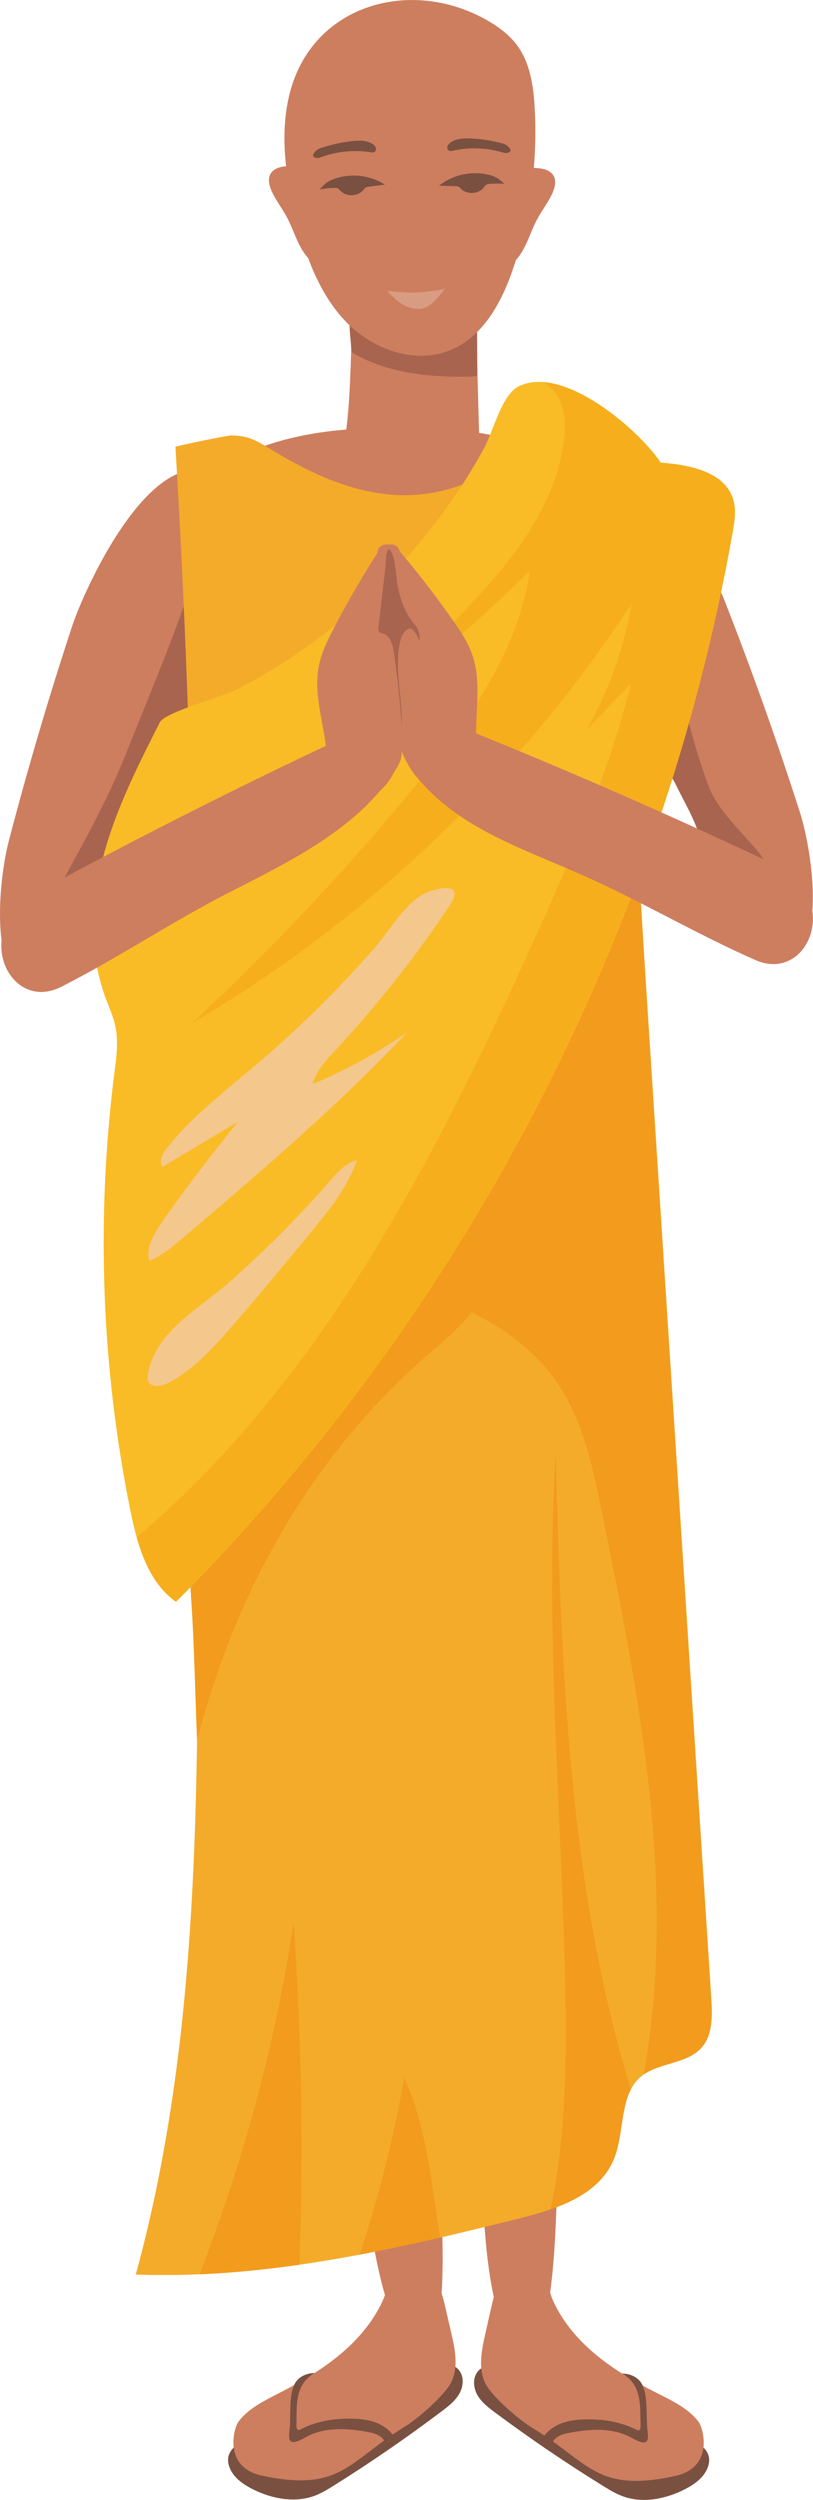 <svg xmlns="http://www.w3.org/2000/svg" width="351.62" height="1080" viewBox="0 0 351.62 1080"><g id="a"/><g id="b"><g id="c"><g id="d"><path d="M99.61 1066.75c1.87 3.97 5.72 6.62 9.63 8.59 8.3 4.18 18.24 6.1 26.94 2.83 2.96-1.11 5.68-2.79 8.36-4.47 15.97-10 31.5-20.69 46.55-32.03 2.86-2.16 5.79-4.43 7.56-7.54 1.78-3.12 2.13-7.32-.1-10.13-1.73-2.18-4.68-3.1-7.45-3.01-2.78.1-5.44 1.08-8.01 2.14-8.34 3.42-16.32 7.73-24.88 10.57-6.34 2.1-12.91 3.37-19.33 5.21-9.15 2.63-17.97 6.42-26.17 11.26-6.4 3.77-17.45 7.32-13.09 16.59z" fill="#7a5041"/><path d="M345.87 350.65c4.65 14.46 10.48 49.77-1 61.95-2.89 3.06-9.79-11.79-13.15-13.67-1.33-.75-2.18-2.05-2.98-3.3-11.97-18.69-23.95-37.38-35.92-56.06-14.37-22.43-28.81-44.92-40.43-69-7.27-15.05-27.44-49.4-11.82-67.29 28.82-33 66.55 40.29 72.65 55.81 11.83 30.12 22.72 60.66 32.66 91.58z" fill="#cd7e5f"/><path d="M279.36 268.1c17.2 21.63 13.8 35.81 27.17 71.66 5.15 13.8 23.87 27.83 24.53 33.75.48 4.32-8.31-6.41-10.54-2.68-2.23 3.73-7.19 6.11-11.11 4.23-4.3-2.07-5.24-7.61-6.43-12.23-2.26-8.76-7.23-16.54-11.11-24.72-9.34-19.72-12.28-42.42-8.29-63.87-.25.44-.51.88-.76 1.32l-3.47-7.48z" fill="#a8644f"/><path d="M3.78 363.4c-3.84 14.7-7.71 50.27 4.43 61.79 3.05 2.9 9.12-12.31 12.37-14.38 1.28-.82 2.06-2.16 2.8-3.46 10.92-19.32 21.84-38.65 32.76-57.97 13.11-23.19 31.46-43.22 41.73-67.91 6.42-15.43 19.48-54.07 2.89-71.07-30.6-31.35-64.22 43.91-69.44 59.75-10.14 30.73-19.33 61.83-27.53 93.24z" fill="#cd7e5f"/><path d="M54.42 325.73c-7.51 19.01-18.15 38.16-28.12 56.34 5.66-3.39 11.75-6.07 18.07-7.95 3.47-1.03 7.07-1.84 10.21-3.66 5.74-3.33 9.12-9.53 11.95-15.53 6.8-14.42 12.08-29.49 17.35-44.53 3.97-11.33 7.98-22.89 8.35-34.89.18-5.67-7.11-32.05-9.8-22.76-5.08 17.54-21.97 57.71-28 72.98z" fill="#a8644f"/><path d="M80.54 221.64c-5.84 19.49 19.53 40.74 23.7 60.65 10.09 48.16 20.18 96.32 30.27 144.47 2.07 9.86 4.45 20.33 11.61 27.42 8.15 8.06 20.44 9.82 31.84 11.06 10.41 1.14 21.31 2.14 31.04-1.74 19.68-7.85 26.75-31.64 30.6-52.48 9.8-53.06 14.79-107.02 14.89-160.98.02-12.38-.32-25.26-5.9-36.32-16.21-32.15-54.84-27.69-84.71-28.51-26.66-.74-74.68 7.44-83.36 36.42z" fill="#cd7e5f"/><path d="M126.33 476.98c-1.37 17.57 6.63 34.44 15.41 49.71 1.81 3.15 3.75 6.37 6.73 8.44 2.92 2.03 6.53 2.75 10.05 3.28 13.85 2.08 28.03 1.94 41.83-.43 16.93-2.9 34.78-10.45 42.27-25.92 5.19-10.71 4.45-23.27 2.77-35.06-1.91-13.43-5.74-28.02-16.95-35.67-5.59-3.82-12.41-5.4-19.13-6.26-29.98-3.84-80.02 3.88-82.99 41.89z" fill="#cd7e5f"/><path d="M146.83 785.98c1.66 4.91 4.47 10.66 9.53 10.89 4.26.19 7.53-3.8 9.45-7.7 3.9-7.91 5.26-16.84 6.48-25.62 6.2-44.65 10.14-89.63 11.82-134.69.86-23.04 1.12-46.11.78-69.17-.25-17.18 3.2-43.59-7.57-58.38-18.91-25.97-59.04-13.01-67.25 14.97-5.12 17.45-1.03 38.37.16 56.18 1.46 21.85 3.25 43.68 5.7 65.43 5.65 50.22 14.75 100.24 30.91 148.1z" fill="#cd7e5f"/><path d="M158.16 946.85c2.72 20.07 5.52 40.43 13.42 59.01 2.69 6.34 10.07 13.32 14.97 8.57 1.67-1.62 2.19-4.11 2.57-6.44 3.39-20.83 2.36-42.12 1.32-63.22-1.47-29.95-2.95-59.9-4.42-89.85l-2.13-43.38c-.59-11.96 2.04-30.83-2.65-41.88-7.81-18.4-32.29-10.93-39.53 4.37-9.98 21.09.11 52.23 3.07 74.02 4.47 32.94 8.94 65.87 13.4 98.81z" fill="#cd7e5f"/><path d="M210.47 784.24c1.25 5.04 3.58 11.01 8.6 11.67 4.23.56 7.81-3.14 10.05-6.86 4.53-7.55 6.62-16.33 8.55-24.97 9.84-43.96 17.46-88.43 22.82-133.2 2.74-22.89 4.89-45.85 6.45-68.86 1.16-17.14 6.77-43.16-2.75-58.83-16.71-27.51-57.76-18.05-68.24 9.12-6.53 16.94-4.17 38.14-4.45 56-.34 21.9-.35 43.8.31 65.69 1.51 50.53 6.48 101.15 18.66 150.24z" fill="#cd7e5f"/><path d="M208.58 945.52c1.07 20.23 2.19 40.76 8.53 59.96 2.16 6.55 8.94 14.14 14.21 9.83 1.8-1.47 2.52-3.91 3.09-6.19 5.08-20.47 5.8-41.77 6.5-62.89.99-29.97 1.98-59.94 2.96-89.91.48-14.47.95-28.94 1.43-43.41.39-11.97 4.56-30.54.79-41.96-6.27-19.01-31.28-13.68-39.75.94-11.68 20.16-4.17 52.05-3.01 74.02l5.25 99.62z" fill="#cd7e5f"/><path d="M146.33 194.52c18.85 6.01 38.85 8.82 58.69 8.26.82-.02 1.74-.1 2.22-.7.35-.44.35-1.03.34-1.57-.47-16.83-.94-33.66-1.4-50.49-.16-5.72-.32-11.44-.48-17.16-.09-3.21-.36-6.81-2.98-9-1.53-1.28-3.61-1.83-5.61-2.32-15.95-3.91-41.13-4.62-44.55 14.3-.84 4.65-.57 60.48-6.21 58.68z" fill="#cd7e5f"/><path d="M151.9 150.59c.02.39.03.79.2 1.15.29.64.97 1.06 1.63 1.42 15.17 8.39 33.6 10.06 51.18 9.49.44-.01.92-.05 1.22-.33.3-.28.31-.72.31-1.12-.04-6.59-.08-13.18-.12-19.77.0-1.38-.03-2.81-.66-4.07-.7-1.4-2.05-2.42-3.41-3.33-8.15-5.48-18-8.66-27.99-9.72-4.28-.45-8.62-.53-12.85.1-1.86.28-3.74.71-5.29 1.67-7.35 4.57-4.5 17.66-4.22 24.52z" fill="#a8644f"/><path d="M125.05 41.35c-4.16 17.61-1.35 36.12 3.16 53.64 4.13 16.03 10.02 32.24 21.53 44.14 11.52 11.9 29.87 18.46 45.16 12.1 14.67-6.11 22.74-21.86 27.62-36.99 6.99-21.69 9.98-44.67 8.75-67.42-.52-9.6-1.96-19.64-7.71-27.35-3.08-4.13-7.25-7.36-11.67-10-33.42-19.96-77.46-7.88-86.84 31.89z" fill="#cd7e5f"/><path d="M123.59 71.83c-2.49.21-5.19 1-6.5 3.12-1.39 2.27-.69 5.22.41 7.65 1.82 4.01 4.59 7.5 6.66 11.38 1.76 3.3 2.99 6.85 4.56 10.25 1.57 3.4 3.54 6.71 6.44 9.07.42.34 1.05.66 1.45.29.23-.21.25-.55.27-.85.12-3.36-.13-6.72-.45-10.07-.67-7.01-1.68-13.99-3.23-20.85-.58-2.55-.89-6.52-2.55-8.64-1.49-1.91-4.94-1.53-7.05-1.35z" fill="#cd7e5f"/><path d="M232.83 72.67c2.49.21 5.19 1 6.5 3.12 1.39 2.27.69 5.22-.41 7.65-1.82 4.01-4.59 7.5-6.66 11.38-1.76 3.3-2.99 6.85-4.56 10.25-1.57 3.4-3.54 6.71-6.44 9.07-.42.34-1.05.66-1.45.29-.23-.21-.25-.55-.27-.85-.12-3.36.13-6.72.45-10.07.67-7.01 1.68-13.99 3.23-20.85.58-2.55.89-6.52 2.55-8.64 1.49-1.91 4.94-1.53 7.05-1.35z" fill="#cd7e5f"/><path d="M166.46 79.77c-2.35.3-4.69.59-7.04.89-.46.06-.94.12-1.33.38-.35.23-.59.6-.85.93-2.35 2.98-7.43 3.2-10.02.43-.34-.37-.66-.78-1.11-1-.43-.21-.92-.22-1.4-.21-2.22.03-4.44.25-6.62.65.33-.06 2.05-2.04 2.49-2.39.98-.76 1.83-1.34 3.05-1.83 2.45-.98 5.07-1.56 7.71-1.72 5.27-.33 10.68.96 15.11 3.88z" fill="#7a5041"/><path d="M189.92 80.24c2.36.06 4.73.12 7.09.18.47.01.95.03 1.36.24.37.2.65.53.94.84 2.63 2.73 7.71 2.44 10.01-.59.3-.4.57-.84 1-1.11.4-.25.89-.31 1.37-.35 2.21-.19 4.44-.2 6.65-.02-.33-.03-2.24-1.82-2.72-2.13-1.05-.66-1.96-1.15-3.22-1.51-2.54-.73-5.2-1.04-7.84-.94-5.28.2-10.53 2.03-14.64 5.38z" fill="#7a5041"/><path d="M192.74 124.31c-1.29 1.79-2.66 3.53-4.19 5.13-1.33 1.4-2.82 2.72-4.62 3.43-2.99 1.18-6.45.49-9.26-1.07-2.74-1.52-5.19-3.81-7.24-6.15 3.99.31 7.97.87 12 .76 2.25-.06 4.49-.27 6.72-.62 1.22-.19 5.86-.47 6.58-1.48z" fill="#d89c82"/><path d="M136.92 68.24c.71.1 1.42-.17 2.09-.41 6.78-2.45 14.18-3.17 21.3-2.05.55.09 1.15.18 1.63-.1.61-.35.81-1.19.59-1.86-.22-.67-.77-1.18-1.35-1.57-2.45-1.64-5.62-1.6-8.55-1.31-4.89.5-9.72 1.57-14.36 3.18-1.45.5-4.81 3.63-1.35 4.11z" fill="#7a5041"/><path d="M219.35 66.08c-.7.14-1.43-.08-2.12-.28-6.92-2.02-14.35-2.25-21.39-.68-.54.12-1.13.25-1.64.0-.63-.31-.88-1.13-.7-1.81s.69-1.22 1.25-1.65c2.34-1.79 5.51-1.96 8.45-1.85 4.91.19 9.8.94 14.53 2.26 1.48.41 5.03 3.32 1.61 4.01z" fill="#7a5041"/><path d="M150.69 1013.98c-8.65 8.07-19.05 14.26-29.71 19.74-6.55 3.36-13.49 6.7-17.82 12.45-2.22 2.96-6.62 19.81 10.23 23.37 34.26 7.24 37.1-6.17 61.89-21.32 5.5-3.36 17.5-13.76 20.09-19.49 2.95-6.52 1.39-13.99-.21-20.91l-2.49-10.74c-1.01-4.36-2.05-8.8-4.49-12.61-2.43-3.81-6.55-6.95-11.23-7.13-10.13-.38-8.37 9.43-10.95 15.49-3.4 7.99-8.86 15.12-15.32 21.14z" fill="#cd7e5f"/><path d="M169.99 213.76c22.87 1.66 47.71-8.22 58.45-28.49 16 5.88 32.01 11.75 48.01 17.63-6.22 79.9-1.06 160.2 4.1 240.18 9.04 140.11 18.08 280.21 27.11 420.32.48 7.43.67 15.75-4.32 21.28-6.45 7.15-18.37 6.12-25.84 12.2-10.21 8.32-7.13 24.62-12.4 36.69-6.59 15.1-24.63 20.85-40.61 24.85-54.37 13.58-109.77 26.32-165.77 24.21 26.6-96.96 26.83-198.93 26.89-299.48.08-163.44.16-327-9.74-490.13-.01-.2 22.12-4.95 24.28-4.91 8.34.16 11.5 2.77 18.88 7.15 15.75 9.36 32.43 17.15 50.97 18.5z" fill="#f4ab2a"/><g><path d="M129.48 978.4c1.79-49.05.97-98.58-2.49-147.54-7.91 51.73-21.69 102.94-40.72 151.68 14.41-.63 28.89-2.08 43.21-4.14z" fill="#f29b1c"/><path d="M155.55 974.04c11.52-2.18 23.35-4.72 34.79-7.35-3.76-23.26-5.79-47.92-15.55-69.05-4.48 25.74-11.06 51.58-19.24 76.4z" fill="#f29b1c"/><path d="M240.32 628.17c-4.55 76.33 2.46 152.83 4.12 229.28.7 32.42.39 65.4-6.34 97.05 11.64-4.01 22.4-10.24 27.16-21.16 4.2-9.62 3.07-21.9 7.61-30.71-27.19-88.19-29.97-182.07-32.55-274.46z" fill="#f29b1c"/><path d="M307.44 863.06c-9.04-140.11-18.08-280.21-27.11-420.32-2.7-41.85-5.4-83.78-6.46-125.7-1.46 1.15-2.79 2.58-3.87 3.97-53.45 69.23-73.55 159.07-123.36 230.96 36.89 3.93 76.34 16.68 96.1 48.08 9.73 15.47 13.58 33.81 17.26 51.71 16.51 80.39 32.97 164.17 18.37 244.48 7.49-5.17 18.85-4.75 24.99-11.55 4.99-5.53 4.57-14.19 4.09-21.63z" fill="#f29b1c"/></g><path d="M82.75 691.76c-.38-5.64-.74-11.38.54-16.89 1.28-5.5 4.15-10.47 7.04-15.32 15.82-26.56 33.39-52.07 52.56-76.32 10.44-13.21 21.6-26.25 35.86-35.21 5.46-3.43 11.68-6.29 18.1-5.75s12.82 5.56 12.92 12c.05 3.47-1.64 6.73-3.58 9.6-5.87 8.7-14.23 15.36-22.14 22.26-49.66 43.35-82.5 102.02-98.81 165.9-.85-19.91-1.17-40.48-2.49-60.28z" fill="#f29b1c"/><path d="M69.12 312.09c-9.37 18.46-18.8 37.08-24.22 57.05-5.42 19.97-6.62 41.66.45 61.12 1.62 4.47 3.68 8.82 4.61 13.48 1.3 6.49.36 13.19-.48 19.75-7.97 62.69-5.66 126.68 6.81 188.63 3 14.93 7.44 31.05 19.83 39.9 124.65-124.77 209.89-288.35 240.74-462 .84-4.73 1.63-9.67.24-14.26-3.63-11.96-18.89-14.97-31.36-15.88-9.23-14-42.15-42.58-61.48-32.94-7.33 3.66-11.05 19.7-14.89 26.7-6.09 11.11-13.04 21.75-20.73 31.82-15.39 20.15-33.78 38.02-54.36 52.84-10.28 7.41-21.11 14.06-32.39 19.85-5.42 2.78-30.53 9.49-32.78 13.93z" fill="#f9bc26"/><path d="M317.1 215.76c-3.63-11.96-18.89-14.97-31.36-15.88-7.68-11.65-31.77-33.39-50.77-34.81 3.06 1.95 5.65 4.54 7.2 7.98 2.54 5.65 2.46 12.13 1.6 18.26-4.16 29.59-24.68 54.03-45.62 75.35-18.25 18.57-37.48 36.15-56.7 53.71 31.07-22.34 60.43-47.05 87.75-73.84-5.24 35.55-27.37 66.11-50.23 93.84-29.71 36.04-61.85 70.06-96.15 101.77 76.3-44.75 142.03-107.4 190.4-181.46-3.27 19.23-9.95 37.88-19.65 54.81 6.45-6.77 12.9-13.54 19.35-20.31-8.68 35.71-23.38 69.63-38.44 103.15-43.88 97.68-93.62 196.68-175.37 265.81 3.1 10.98 7.91 21.39 17 27.88 124.65-124.77 209.89-288.35 240.74-462 .84-4.73 1.63-9.67.24-14.26z" fill="#f7ae1c"/><path d="M98.9 385.67c26.75-13.69 55.43-27.43 71.88-52.59 1.38-2.12 2.7-4.4 2.89-6.92.42-5.71-5.35-10.35-11.06-10.84-5.71-.49-11.21 1.98-16.4 4.41-42.09 19.73-83.63 40.65-124.53 62.74-6.03 3.26-12.24 6.7-16.37 12.17-12.66 16.77 1.89 41.46 21.17 31.68 24.61-12.47 47.78-28.05 72.42-40.66z" fill="#cd7e5f"/><path d="M138.01 287.2c1.11-5.29 3.51-10.21 5.98-15.01 5.58-10.83 11.66-21.4 18.21-31.67 1.13-1.78 2.35-3.61 4.18-4.64 1.83-1.03 4.47-.97 5.74.71.91 1.2.9 2.83.83 4.32-.52 12.32-2.09 24.6-4.68 36.65 1.54.68 1.76-2.15 2.59-3.62 1.17-2.07 4.7-1.03 5.63 1.16.93 2.19.22 4.69-.27 7.02-2.14 10.08.07 20.55-.53 30.83-.33 5.68-1.52 11.3-3.52 16.63-2.05 5.45-5.18 10.83-10.26 13.69-4.72 2.66-10.75 2.4-15.49-.07-7.1-3.7-5.01-7.42-5.05-14.23-.08-13.98-6.31-27.74-3.38-41.77z" fill="#cd7e5f"/><path d="M252.12 378.16c-27.47-12.19-56.25-21.15-74.07-45.35-1.5-2.04-3.56-7.42-3.89-9.93-.74-5.68 4.77-10.63 10.44-11.44 5.67-.81 11.3 1.35 16.61 3.49 43.12 17.37 85.75 35.96 127.81 55.75 6.2 2.92 12.59 6.01 17.02 11.25 13.57 16.04.4 41.5-19.38 32.81-25.26-11.09-49.26-25.36-74.56-36.58z" fill="#cd7e5f"/><path d="M204.22 282.73c-1.79-5.1-4.82-9.66-7.9-14.09-6.96-10-14.37-19.68-22.21-29.01-1.36-1.61-2.8-3.27-4.76-4.05-1.95-.78-4.56-.38-5.6 1.46-.74 1.3-.52 2.92-.26 4.4 2.13 12.15 5.3 24.11 9.45 35.72-1.44.87-2.03-1.9-3.04-3.25-1.43-1.9-4.79-.41-5.43 1.89-.64 2.29.4 4.67 1.19 6.92 3.44 9.71 2.63 20.38 4.57 30.5 1.07 5.58 2.99 11.01 5.67 16.02 2.75 5.13 6.56 10.06 11.97 12.23 5.03 2.02 10.97.97 15.34-2.11 6.55-4.6 3.99-8.01 3.14-14.77-1.75-13.87 2.61-28.33-2.14-41.85z" fill="#cd7e5f"/><path d="M166.67 245.16c-1.01 8.76-2.02 17.52-3.03 26.28-.05.42-.09.87.1 1.25.35.68 1.24.8 1.97 1.03 3.12.99 4.13 4.82 4.61 8.06 1.57 10.59 2.71 21.25 3.4 31.93.45-11.8-3.04-23.7-.93-35.32.42-2.33 1.16-4.77 3.01-6.25.51-.41 1.16-.74 1.79-.59.47.11.83.46 1.16.81 1.2 1.32 2.09 2.9 2.6 4.6.34-1.84.04-3.78-.84-5.43-.66-1.24-1.62-2.3-2.48-3.42-3.32-4.36-4.91-9.65-6.04-14.94-.76-3.58-.81-13.83-3.83-15.98-1.51 1.48-1.25 5.83-1.49 7.95z" fill="#a8644f"/><path d="M111.15 459.66c-13.47 11.44-27.7 22.26-38.76 36.04-1.95 2.43-3.84 5.86-2.11 8.44 10.85-6.5 21.71-13 32.56-19.51-11.36 14.34-22.72 28.69-33.07 43.77-3.34 4.87-6.72 10.6-5.26 16.32 5.46-2.17 10.05-6.04 14.52-9.84 33.42-28.42 66.92-56.91 97-88.85-12.78 8.84-26.5 16.34-40.85 22.32 1.64-5.84 6-10.45 10.13-14.89 18.09-19.45 34.6-40.38 49.32-62.49 7.43-11.17-8.43-7.17-13.58-3.46-7.61 5.47-13.22 15.37-19.37 22.39-15.59 17.8-32.49 34.44-50.53 49.76z" fill="#f4c78c"/><path d="M64.01 593.55c-.18 1.05-.31 2.16.1 3.15 1.22 2.96 5.61 2.29 8.46.84 10.64-5.43 18.93-14.45 26.8-23.44 11.76-13.43 23.12-27.2 34.48-40.96 8.07-9.78 16.3-19.83 20.48-31.8-4.61.93-8.01 4.73-11.11 8.27-13.65 15.61-28.28 30.35-43.79 44.12-13.04 11.58-32.21 21.14-35.42 39.82z" fill="#f4c78c"/><path d="M125.55 1041.36c.08-3.72.19-7.55 1.65-10.98 1.47-3.42 5.14-5.15 8.87-5.22-8.87 5.22-7.61 14.27-7.87 22.73-.02.77.17 1.78.93 1.88.32.04.64-.12.93-.27 6.63-3.46 14.23-4.72 21.71-4.62 3.81.05 7.69.45 11.22 1.88 3.54 1.43 6.73 3.99 8.31 7.46-1.66 1.48-3.31 2.95-4.97 4.43 1.12-1.84.22-4.37-1.43-5.75-1.65-1.38-3.85-1.87-5.97-2.27-8.53-1.59-17.72-2.12-25.52 1.66-2.16 1.05-7.46 4.75-8.27 1.23-.37-1.61.23-4.27.27-5.97.05-2.06.09-4.12.14-6.19z" fill="#7a5041"/><path d="M305.77 1066.75c-1.84 3.98-5.67 6.66-9.58 8.65-8.27 4.23-18.2 6.22-26.92 3-2.97-1.1-5.7-2.75-8.39-4.41-16.03-9.9-31.63-20.49-46.75-31.73-2.88-2.14-5.82-4.39-7.61-7.49-1.8-3.1-2.18-7.31.03-10.13 1.71-2.19 4.66-3.14 7.43-3.06 2.78.08 5.45 1.05 8.03 2.08 8.36 3.37 16.37 7.62 24.95 10.4 6.35 2.06 12.93 3.29 19.36 5.09 9.17 2.57 18.01 6.31 26.24 11.09 6.42 3.73 17.5 7.2 13.2 16.5z" fill="#7a5041"/><path d="M254.35 1014.32c8.71 8.02 19.14 14.14 29.84 19.55 6.57 3.32 13.54 6.61 17.9 12.34 2.24 2.94 6.75 19.77-10.08 23.44-34.21 7.47-37.14-5.92-62.02-20.92-5.52-3.32-17.59-13.64-20.22-19.36-2.99-6.5-1.48-13.98.08-20.92.81-3.58 1.61-7.17 2.42-10.75.98-4.36 2-8.81 4.4-12.64 2.41-3.83 6.5-6.99 11.19-7.2 10.13-.45 8.43 9.38 11.05 15.42 3.46 7.97 8.96 15.06 15.45 21.04z" fill="#cd7e5f"/><path d="M279.66 1041.53c-.11-3.72-.24-7.55-1.72-10.97-1.49-3.41-5.18-5.11-8.9-5.17 8.9 5.17 7.7 14.22 8.02 22.68.03.77-.16 1.78-.92 1.88-.32.04-.64-.12-.93-.27-6.65-3.41-14.27-4.62-21.74-4.48-3.81.07-7.68.5-11.21 1.95-3.53 1.45-6.71 4.03-8.26 7.52 1.67 1.47 3.33 2.93 5 4.4-1.13-1.83-.25-4.37 1.39-5.76 1.64-1.39 3.84-1.9 5.95-2.31 8.52-1.64 17.7-2.24 25.53 1.5 2.17 1.03 7.49 4.7 8.27 1.17.36-1.62-.26-4.26-.31-5.97-.06-2.06-.12-4.12-.18-6.19z" fill="#7a5041"/></g></g></g></svg>
